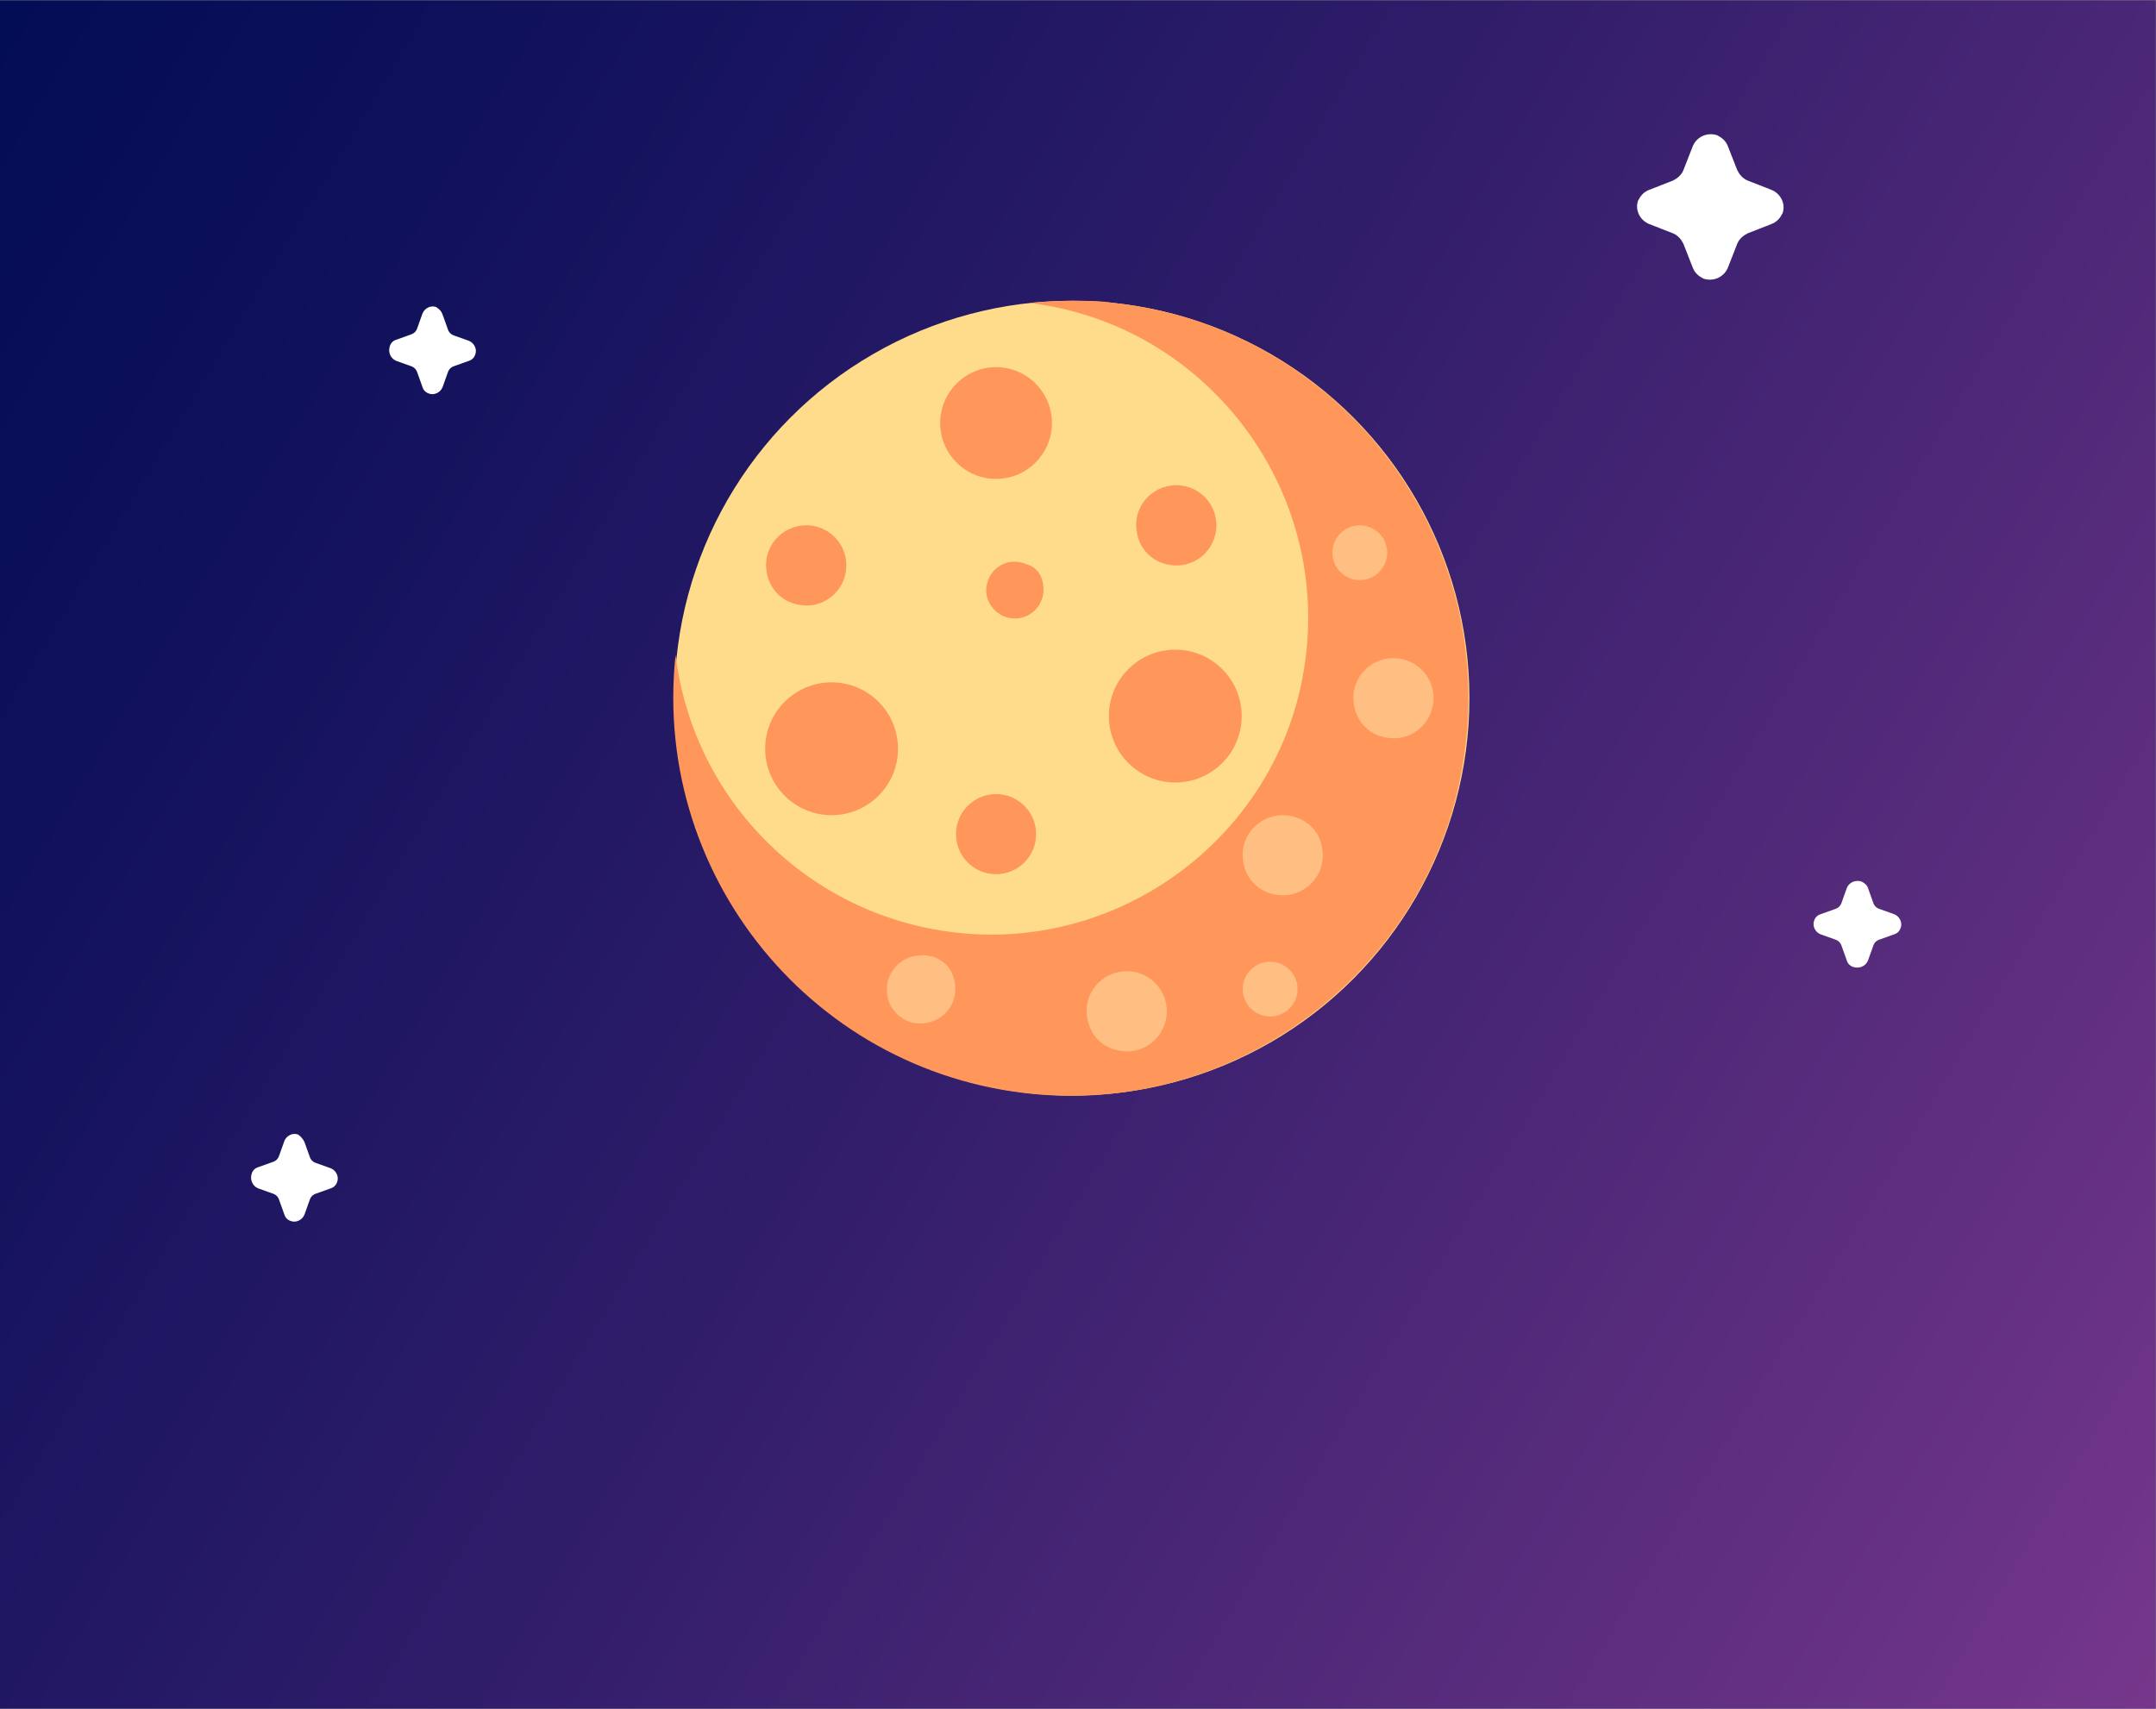<?xml version="1.0" encoding="utf-8"?>
<!-- Generator: Adobe Illustrator 23.0.6, SVG Export Plug-In . SVG Version: 6.00 Build 0)  -->
<svg version="1.1" id="Layer_1" xmlns="http://www.w3.org/2000/svg" xmlns:xlink="http://www.w3.org/1999/xlink" x="0px" y="0px"
	 viewBox="0 0 204.5 162.1" style="enable-background:new 0 0 204.5 162.1;" xml:space="preserve">
<rect x="0" y="0" width="204.5" height="162.1" fill="#808080" stroke="none"/>
<style type="text/css">
	.st0{fill:url(#Rechteck_48_1_);}
	.st1{fill:#FFDC8C;}
	.st2{fill:#FF965A;}
	.st3{fill:#FFBE82;}
	.st4{fill:#FFFFFF;}
</style>
<g id="Gruppe_202" transform="translate(-59.123 -851.368)">
	
		<linearGradient id="Rechteck_48_1_" gradientUnits="userSpaceOnUse" x1="-37.541" y1="1231.826" x2="-35.885" y2="1231.041" gradientTransform="matrix(204.5 0 0 -162.129 7707.969 200598.078)">
		<stop  offset="0" style="stop-color:#000C54"/>
		<stop  offset="0.127" style="stop-color:#0D105A"/>
		<stop  offset="0.364" style="stop-color:#301D6A"/>
		<stop  offset="0.682" style="stop-color:#693285"/>
		<stop  offset="1" style="stop-color:#A949A3"/>
	</linearGradient>
	<path id="Rechteck_48" class="st0" d="M59.1,851.4h204.5v162.1l0,0H59.1l0,0V851.4z"/>
	<circle id="Ellipse_23" class="st1" cx="160.8" cy="917.6" r="37.7"/>
	<circle id="Ellipse_24" class="st2" cx="153.6" cy="891.5" r="5.3"/>
	<path id="Pfad_346" class="st2" d="M139.4,905c0,2.4-2.2,4.3-4.7,3.7c-1.4-0.3-2.5-1.4-2.8-2.8c-0.6-2.5,1.3-4.7,3.7-4.7l0,0
		C137.7,901.2,139.4,902.9,139.4,905z"/>
	<path id="Pfad_347" class="st2" d="M174.5,901.2c0,2.4-2.2,4.3-4.7,3.7c-1.4-0.3-2.5-1.4-2.8-2.8c-0.6-2.5,1.3-4.7,3.7-4.7l0,0
		C172.8,897.4,174.5,899.1,174.5,901.2z"/>
	<circle id="Ellipse_25" class="st2" cx="153.6" cy="930.5" r="3.8"/>
	<path id="Pfad_348" class="st2" d="M158.1,907.3c0,1.7-1.5,3-3.2,2.7c-1.1-0.2-2-1.1-2.2-2.2c-0.3-2.1,1.7-3.8,3.8-2.9
		C157.6,905.2,158.1,906.2,158.1,907.3L158.1,907.3z"/>
	<circle id="Ellipse_26" class="st2" cx="138" cy="922.4" r="6.3"/>
	<circle id="Ellipse_27" class="st2" cx="170.6" cy="919.3" r="6.3"/>
	<path id="Pfad_349" class="st2" d="M160.8,879.9c-1.4,0-2.7,0.1-4.1,0.2c16.9,2,28.9,17.8,26.1,34.8c-2.4,14.9-15.9,25.8-31,25.1
		c-14.8-0.7-26.8-11.9-28.6-26.5c-2.3,21.6,14,40.9,36.1,41.8c18.6,0.7,35.3-12.6,38.5-31c3.9-21.8-11.5-41.9-33.1-44.2
		C163.5,879.9,162.1,879.9,160.8,879.9L160.8,879.9z"/>
	<path id="Pfad_350" class="st3" d="M195.1,917.6c0,2.4-2.2,4.3-4.7,3.7c-1.4-0.3-2.5-1.4-2.8-2.8c-0.6-2.5,1.3-4.7,3.7-4.7l0,0
		C193.4,913.8,195.1,915.5,195.1,917.6z"/>
	<path id="Pfad_351" class="st3" d="M169.8,947.3c0,2.4-2.2,4.3-4.7,3.7c-1.4-0.3-2.5-1.4-2.8-2.8c-0.6-2.5,1.3-4.7,3.7-4.7l0,0
		C168.1,943.5,169.8,945.2,169.8,947.3z"/>
	<path id="Pfad_352" class="st3" d="M184.3,931c1.2,3-1.4,5.9-4.4,5.2c-1.4-0.3-2.5-1.4-2.8-2.8c-0.6-2.5,1.3-4.7,3.7-4.7h0
		C182.3,928.7,183.8,929.6,184.3,931z"/>
	<path id="Pfad_353" class="st3" d="M149.5,943.9c1,2.6-1.2,5-3.8,4.5c-1.2-0.3-2.2-1.3-2.4-2.5c-0.4-2.1,1.2-3.9,3.2-3.9h0
		C147.8,941.9,149.1,942.7,149.5,943.9z"/>
	<circle id="Ellipse_28" class="st3" cx="188.1" cy="903.8" r="2.6"/>
	<circle id="Ellipse_29" class="st3" cx="179.6" cy="945.2" r="2.6"/>
	<path id="Pfad_354" class="st4" d="M223,865.2l0.9,2.3c0.2,0.4,0.5,0.8,1,1l2.3,0.9c0.9,0.4,1.3,1.4,1,2.2c-0.2,0.4-0.5,0.8-1,1
		l-2.3,0.9c-0.4,0.2-0.8,0.5-1,1l-0.9,2.3c-0.4,0.9-1.4,1.3-2.3,1c-0.4-0.2-0.8-0.5-1-1l-0.9-2.3c-0.2-0.4-0.5-0.8-1-1l-2.3-0.9
		c-0.9-0.4-1.3-1.4-1-2.2c0.2-0.4,0.5-0.8,1-1l2.3-0.9c0.4-0.2,0.8-0.5,1-1l0.9-2.3c0.4-0.9,1.4-1.3,2.3-1
		C222.4,864.4,222.8,864.7,223,865.2z"/>
	<path id="Pfad_355" class="st4" d="M101.1,881.2l0.5,1.4c0.1,0.3,0.3,0.5,0.6,0.6l1.4,0.5c0.5,0.2,0.8,0.8,0.6,1.3
		c-0.1,0.3-0.3,0.5-0.6,0.6l-1.4,0.5c-0.3,0.1-0.5,0.3-0.6,0.6l-0.5,1.4c-0.2,0.5-0.8,0.8-1.3,0.6c-0.3-0.1-0.5-0.3-0.6-0.6
		l-0.5-1.4c-0.1-0.3-0.3-0.5-0.6-0.6l-1.4-0.5c-0.5-0.2-0.8-0.8-0.6-1.4c0.1-0.3,0.3-0.5,0.6-0.6l1.4-0.5c0.3-0.1,0.5-0.3,0.6-0.6
		l0.5-1.4c0.2-0.5,0.8-0.8,1.3-0.6C100.8,880.7,101,880.9,101.1,881.2z"/>
	<path id="Pfad_356" class="st4" d="M88,959.7l0.5,1.4c0.1,0.3,0.3,0.5,0.6,0.6l1.4,0.5c0.5,0.2,0.8,0.8,0.6,1.3
		c-0.1,0.3-0.3,0.5-0.6,0.6l-1.4,0.5c-0.3,0.1-0.5,0.3-0.6,0.6l-0.5,1.4c-0.2,0.5-0.8,0.8-1.3,0.6c-0.3-0.1-0.5-0.3-0.6-0.6
		l-0.5-1.4c-0.1-0.3-0.3-0.5-0.6-0.6l-1.4-0.5c-0.5-0.2-0.8-0.8-0.6-1.4c0.1-0.3,0.3-0.5,0.6-0.6l1.4-0.5c0.3-0.1,0.5-0.3,0.6-0.6
		l0.5-1.4c0.2-0.5,0.8-0.8,1.3-0.6C87.7,959.2,87.9,959.5,88,959.7z"/>
	<path id="Pfad_357" class="st4" d="M236.3,935.6l0.5,1.4c0.1,0.3,0.3,0.5,0.6,0.6l1.4,0.5c0.5,0.2,0.8,0.8,0.6,1.3
		c-0.1,0.3-0.3,0.5-0.6,0.6l-1.4,0.5c-0.3,0.1-0.5,0.3-0.6,0.6l-0.5,1.4c-0.2,0.5-0.8,0.8-1.4,0.6c-0.3-0.1-0.5-0.3-0.6-0.6
		l-0.5-1.4c-0.1-0.3-0.3-0.5-0.6-0.6l-1.4-0.5c-0.5-0.2-0.8-0.8-0.6-1.3c0.1-0.3,0.3-0.5,0.6-0.6l1.4-0.5c0.3-0.1,0.5-0.3,0.6-0.6
		l0.5-1.4c0.2-0.5,0.8-0.8,1.4-0.6C235.9,935.1,236.2,935.3,236.3,935.6z"/>
</g>
</svg>
